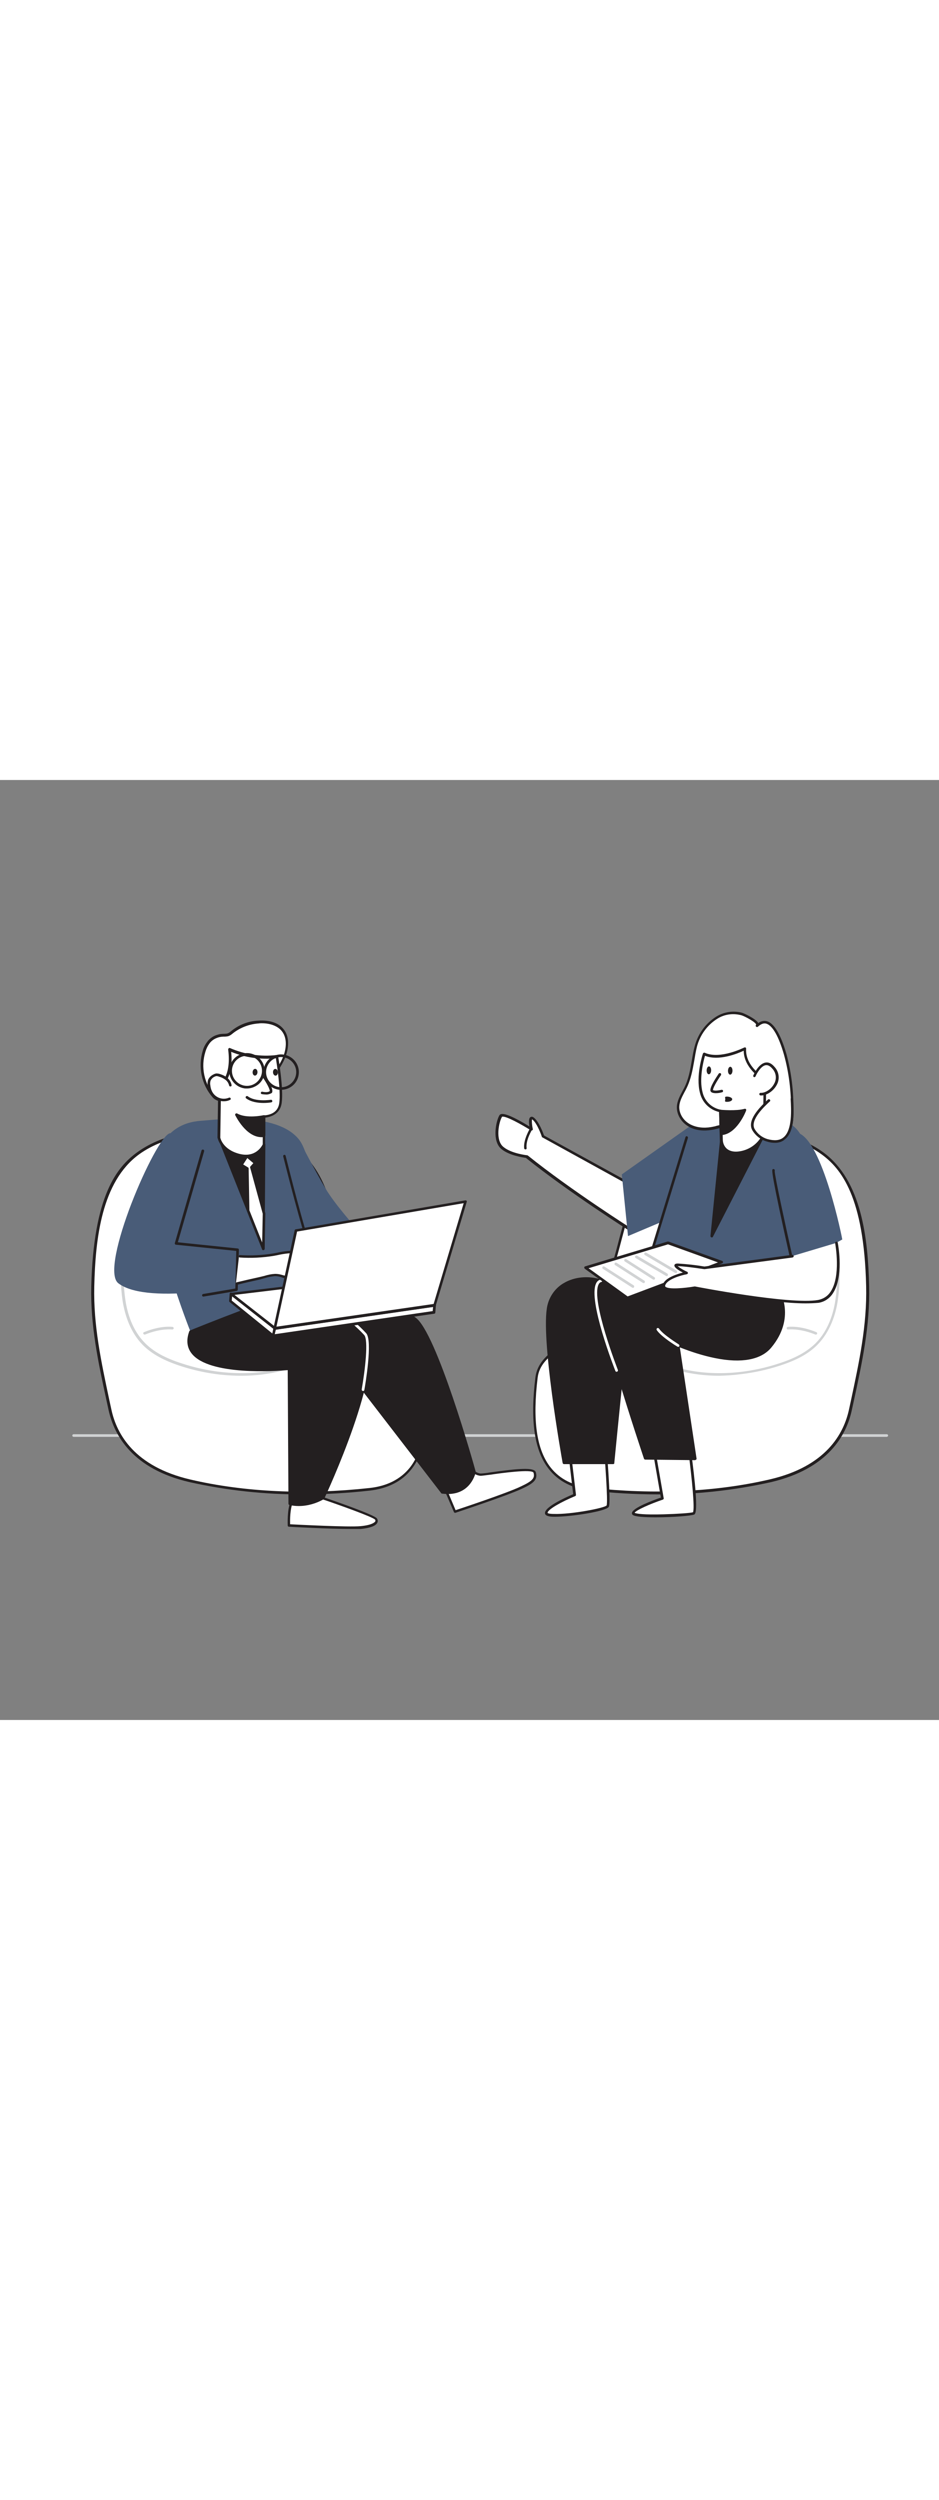 <svg version="1.1" id="Layer_1" xmlns="http://www.w3.org/2000/svg" xmlns:xlink="http://www.w3.org/1999/xlink" x="0px" y="0px" viewBox="0 0 500 500" style="width: 188px;" xml:space="preserve" data-imageid="consulting-86" imageName="Consulting" class="illustrations_image">
<rect x="0" y="0" width="500" height="500" fill="#808080" stroke="none"/>
<style type="text/css">
	.st0_consulting-86{fill:#D1D3D4;}
	.st1_consulting-86{fill:#FFFFFF;}
	.st2_consulting-86{fill:#231F20;}
	.st3_consulting-86{fill:#68E1FD;}
</style>
<path id="Floor_consulting-86" class="st0_consulting-86" d="M472.2,349.4h-433c-0.4,0-0.7-0.3-0.7-0.7c0-0.4,0.3-0.7,0.7-0.7h433c0.4,0,0.7,0.3,0.7,0.7&#10;&#9;S472.6,349.3,472.2,349.4C472.3,349.4,472.3,349.4,472.2,349.4z"/>
<g id="Chair_consulting-86">
	<path class="st1_consulting-86" d="M73.7,198.6c-20.9,15.2-23.7,46.9-24.2,70.8c-0.5,22.4,4.5,43.8,9.1,65.6c4.6,21.4,21.9,33,42.6,37.8&#10;&#9;&#9;c30.7,7.1,64.4,8,95.7,4.5s32.1-34.2,28.9-59.5c-0.9-7-5.8-11.3-11.1-15.1c-6.5-4.7-12.3-9.6-16.9-16.3&#10;&#9;&#9;c-14.8-21.5-15.7-47-25.6-70.4c-7.8-18.5-25.3-31.4-45.4-30.7S87.6,188.5,73.7,198.6L73.7,198.6z"/>
	<path class="st2_consulting-86" d="M161.3,380c-20.3,0.1-40.5-2.1-60.3-6.5c-30.4-7-40.2-24.8-43.2-38.4l-1-4.6c-4.5-20.7-8.7-40.3-8.2-61.2&#10;&#9;&#9;c1.2-48.3,13.7-63.5,24.5-71.3l0.4,0.6l-0.4-0.6c14.7-10.7,35.3-12.7,53.6-13.3c19.7-0.6,37.8,11.6,46,31.1&#10;&#9;&#9;c3.9,9.1,6.4,18.8,8.9,28c3.8,14.3,7.7,29.2,16.6,42.2c4,5.8,9,10.6,16.7,16.1c5.4,3.8,10.5,8.4,11.4,15.6&#10;&#9;&#9;c2.9,23.1,0.5,39.1-7.2,48.9c-5.1,6.5-12.6,10.3-22.3,11.4C185.1,379.3,173.2,380,161.3,380L161.3,380z M74.1,199.1&#10;&#9;&#9;c-20.1,14.6-23.3,45.2-23.9,70.2c-0.5,20.8,3.7,40.2,8.1,60.9l1,4.6c2.8,13.2,12.4,30.4,42.1,37.3c28.7,6.7,61.7,8.2,95.4,4.5&#10;&#9;&#9;c9.3-1,16.5-4.7,21.4-10.8c7.5-9.5,9.8-25.1,6.9-47.8c-0.8-6.7-5.7-11-10.8-14.6c-7.9-5.6-13-10.6-17.1-16.5&#10;&#9;&#9;c-9.1-13.2-13-28.2-16.9-42.7c-2.4-9.2-5-18.8-8.8-27.8c-8.1-19-25.6-31-44.7-30.3C108.9,186.7,88.5,188.7,74.1,199.1L74.1,199.1&#10;&#9;&#9;L74.1,199.1z"/>
	<path class="st0_consulting-86" d="M128.5,316.9c-3.7,0-7.4-0.2-11.2-0.6c-7.1-0.8-14.1-2.3-20.9-4.5c-9.3-3-15.5-6.5-20.2-11.1&#10;&#9;&#9;c-7.1-7.1-9.8-16.7-10.9-23.5c-2.4-15.7,0.1-33.1,1.7-42.1c2.3-12.4,9.9-23.2,20.9-29.5c7.5-4.4,16.5-7.2,27.4-8.6&#10;&#9;&#9;c11.5-1.5,19.7-0.3,26,3.9c10.2,6.8,13.1,19.7,15.2,32.4l3.6,21.6c0.9,5.4,2.1,12.7,6.3,16.2c1.5,1.1,3.1,2.1,4.8,2.9&#10;&#9;&#9;c2.9,1.5,6,3,7.7,6.4c2.1,4.2,3,11.2,0.8,15.8c-2.4,5.1-7.3,8.4-10.8,10.5C157.4,313.3,143.6,316.9,128.5,316.9L128.5,316.9z&#10;&#9;&#9; M124.1,197.6c-2.8,0-5.7,0.2-8.5,0.6c-10.8,1.4-19.6,4.2-26.9,8.5c-10.6,6.1-18,16.5-20.2,28.5c-1.7,8.9-4.1,26.1-1.7,41.6&#10;&#9;&#9;c1,6.6,3.6,15.9,10.5,22.8c4.5,4.5,10.6,7.9,19.7,10.8c6.7,2.2,13.6,3.7,20.7,4.5l0,0c19,2.1,36.5-1.2,50.8-9.7&#10;&#9;&#9;c3.3-2,8-5.1,10.2-9.9c2-4.2,1.1-10.7-0.8-14.6c-1.5-3-4.2-4.4-7.1-5.8c-1.8-0.8-3.4-1.8-5-3c-4.6-3.8-5.9-11.4-6.8-17l-3.6-21.6&#10;&#9;&#9;c-2.1-12.4-4.9-25.1-14.6-31.5C136.4,199,131,197.6,124.1,197.6L124.1,197.6z"/>
	<path class="st0_consulting-86" d="M77,295c-0.3,0-0.5-0.2-0.7-0.4c-0.1-0.4,0-0.8,0.4-0.9c0,0,0,0,0,0c9-3.7,15-2.8,15.2-2.8&#10;&#9;&#9;c0.4,0.1,0.6,0.4,0.6,0.8c-0.1,0.4-0.4,0.6-0.8,0.6c-0.1,0-5.9-0.8-14.5,2.7C77.2,295,77.1,295,77,295z"/>
</g>
<g id="Chair-2_consulting-86">
	<path class="st1_consulting-86" d="M437.8,198.6c20.9,15.2,23.7,46.9,24.2,70.8c0.5,22.4-4.5,43.8-9.1,65.6c-4.6,21.4-21.9,33-42.6,37.8&#10;&#9;&#9;c-30.7,7.1-64.4,8-95.7,4.5s-32.1-34.2-28.9-59.5c0.9-7,5.8-11.3,11.1-15.1c6.5-4.7,12.3-9.6,16.9-16.3&#10;&#9;&#9;c14.8-21.5,15.7-47,25.6-70.4c7.8-18.5,25.3-31.4,45.4-30.7S423.9,188.5,437.8,198.6L437.8,198.6z"/>
	<path class="st2_consulting-86" d="M350.2,380c-11.9,0-23.8-0.7-35.6-2c-9.7-1.1-17.2-4.9-22.3-11.4c-7.8-9.8-10.1-25.8-7.2-48.9&#10;&#9;&#9;c0.9-7.2,6-11.8,11.4-15.6c7.8-5.5,12.8-10.4,16.7-16.1c9-13,12.9-27.9,16.6-42.2c2.5-9.3,5-18.9,8.9-28&#10;&#9;&#9;c8.3-19.6,26.4-31.7,46-31.1c18.2,0.6,38.9,2.6,53.6,13.3c20.6,15,23.9,46,24.5,71.3c0.5,20.9-3.7,40.5-8.2,61.2l-1,4.6&#10;&#9;&#9;c-2.9,13.6-12.8,31.3-43.1,38.4C390.7,377.9,370.4,380.1,350.2,380z M383.2,186c-18.6,0-35.4,11.8-43.3,30.3&#10;&#9;&#9;c-3.8,9.1-6.4,18.6-8.8,27.8c-3.8,14.5-7.8,29.4-16.9,42.7c-4.1,5.9-9.2,10.8-17.1,16.5c-5.1,3.6-10,7.9-10.8,14.6&#10;&#9;&#9;c-2.8,22.7-0.6,38.3,6.9,47.8c4.9,6.2,12,9.8,21.4,10.8c33.7,3.7,66.7,2.2,95.4-4.5c29.7-6.9,39.3-24.1,42.1-37.3l1-4.6&#10;&#9;&#9;c4.4-20.6,8.6-40.1,8.1-60.9c-1.1-47.6-13.4-62.6-23.9-70.2l0,0c-14.4-10.4-34.8-12.4-52.8-13.1C384.1,186,383.7,186,383.2,186&#10;&#9;&#9;L383.2,186z"/>
	<path class="st0_consulting-86" d="M383,316.9c-15,0-28.8-3.6-40.5-10.5c-3.5-2.1-8.4-5.4-10.8-10.5c-2.2-4.6-1.3-11.6,0.8-15.8&#10;&#9;&#9;c1.7-3.4,4.8-4.9,7.7-6.4c1.7-0.8,3.3-1.7,4.8-2.9c4.2-3.5,5.4-10.8,6.3-16.2l3.6-21.6c2.1-12.7,5-25.7,15.2-32.4&#10;&#9;&#9;c6.3-4.1,14.5-5.4,26-3.9c10.9,1.4,19.9,4.2,27.4,8.6c11,6.2,18.6,17,20.9,29.5c1.7,9,4.1,26.3,1.7,42.1c-1,6.8-3.8,16.4-10.9,23.6&#10;&#9;&#9;c-4.7,4.7-10.9,8.1-20.2,11.1c-6.8,2.2-13.8,3.7-20.9,4.5l0,0C390.4,316.6,386.7,316.8,383,316.9L383,316.9z M387.4,197.6&#10;&#9;&#9;c-6.9,0-12.2,1.4-16.5,4.2c-9.8,6.4-12.6,19.1-14.6,31.5l-3.6,21.6c-0.9,5.6-2.2,13.2-6.8,17c-1.6,1.2-3.2,2.2-5,3&#10;&#9;&#9;c-2.9,1.5-5.6,2.8-7.1,5.8c-2,3.9-2.8,10.4-0.8,14.6c2.2,4.7,6.9,7.9,10.2,9.9c14.3,8.5,31.8,11.8,50.8,9.7l0,0&#10;&#9;&#9;c7-0.8,13.9-2.3,20.6-4.5c9.1-2.9,15.1-6.3,19.7-10.8c6.9-6.9,9.5-16.2,10.5-22.8c2.4-15.5-0.1-32.7-1.7-41.6&#10;&#9;&#9;c-2.2-12-9.6-22.5-20.2-28.5c-7.4-4.3-16.2-7.1-26.9-8.5C393.1,197.7,390.3,197.5,387.4,197.6L387.4,197.6z"/>
	<path class="st0_consulting-86" d="M434.5,295c-0.1,0-0.2,0-0.3,0c-8.6-3.5-14.4-2.7-14.5-2.7c-0.4,0.1-0.7-0.2-0.8-0.6c-0.1-0.4,0.2-0.7,0.6-0.8&#10;&#9;&#9;c0.2,0,6.2-0.9,15.2,2.8c0.4,0.2,0.5,0.6,0.4,0.9C435,294.8,434.8,295,434.5,295L434.5,295z"/>
</g>
<g id="Character_Male_consulting-86">
	<path class="st1_consulting-86" d="M250.7,366.9c0.4,0.5,3,2.5,5.3,2.6c2.3,0.1,27.7-4.7,28.7-1.2s-1,5.2-7.1,8.1c-8.1,3.8-35.4,12.8-35.4,12.8&#10;&#9;&#9;l-6-14L250.7,366.9L250.7,366.9z"/>
	<path class="st2_consulting-86" d="M242.3,389.8c-0.3,0-0.5-0.2-0.6-0.4l-6-14c-0.1-0.3,0-0.6,0.3-0.8l14.4-8.2c0.3-0.1,0.6-0.1,0.8,0.1&#10;&#9;&#9;c0.4,0.4,2.8,2.3,4.8,2.4c1.7-0.1,3.4-0.3,5.1-0.6c15.1-2.1,23.4-2.8,24.2-0.1c1.2,4-1.3,6-7.4,8.8c-8.1,3.8-35.2,12.7-35.4,12.8&#10;&#9;&#9;C242.4,389.8,242.3,389.8,242.3,389.8L242.3,389.8z M237.1,375.4l5.5,13c3.9-1.3,27.4-9.1,34.7-12.6c6.2-2.9,7.6-4.4,6.8-7.3&#10;&#9;&#9;c-0.6-2.1-17.4,0.2-22.8,1c-3.1,0.4-4.7,0.6-5.3,0.6c-2.1,0-4.4-1.6-5.4-2.4L237.1,375.4L237.1,375.4z"/>
	<path class="st1_consulting-86" d="M171.9,381.9c0,0,27.2,9.3,28.3,11.1s-0.9,3.9-8.1,4.5s-38.2-1-38.2-1s-0.4-8.4,1.6-12.6&#10;&#9;&#9;S171.9,381.9,171.9,381.9z"/>
	<path class="st2_consulting-86" d="M186.9,398.4c-11.1,0-32-1.1-33.1-1.2c-0.3,0-0.6-0.3-0.6-0.6c0-0.4-0.4-8.6,1.6-12.9&#10;&#9;&#9;c2.1-4.6,15.6-2.5,17.1-2.3c0,0,0.1,0,0.1,0c6.4,2.2,27.5,9.5,28.7,11.4c0.5,0.7,0.6,1.6,0.2,2.3c-0.8,1.7-3.9,2.8-8.8,3.3&#10;&#9;&#9;C191,398.4,189.2,398.4,186.9,398.4L186.9,398.4z M154.5,395.9c4.3,0.2,31,1.6,37.5,1c6.3-0.6,7.5-2.1,7.8-2.5&#10;&#9;&#9;c0.2-0.3,0.1-0.7-0.1-1c-1.1-1.3-17.7-7.3-28-10.8c-5.4-0.9-14.4-1.2-15.7,1.6C154.4,387.6,154.4,393.9,154.5,395.9L154.5,395.9z"/>
	<path class="st3_consulting-86 targetColor" d="M101.4,293.4c0,0-22.2-55.4-19.8-82.8s20.2-29,26.4-29.4s39.1-4.8,51.1,9.9s8.9,85.6,8.9,85.6L101.4,293.4&#10;&#9;&#9;L101.4,293.4z" style="fill: rgb(73, 92, 120);"/>
	<polygon class="st2_consulting-86" points="140.6,193.9 140.2,249.4 116.6,190.1 &#9;"/>
	<path class="st2_consulting-86" d="M140.2,250.1c-0.3,0-0.5-0.2-0.6-0.4l-23.6-59.3c-0.2-0.3,0-0.8,0.3-0.9c0.1-0.1,0.3-0.1,0.4-0.1l24,3.7&#10;&#9;&#9;c0.3,0.1,0.6,0.4,0.6,0.7l-0.4,55.5c0,0.3-0.2,0.6-0.6,0.7L140.2,250.1L140.2,250.1z M117.7,191l21.8,54.8l0.4-51.4L117.7,191&#10;&#9;&#9;L117.7,191z"/>
	<path class="st2_consulting-86" d="M169.4,262.7c0,0,27.1,7.3,51.3,23.7c11.1,7.6,31.9,81.6,31.9,81.6s-2.3,12.8-17.1,10.8L170.8,295&#10;&#9;&#9;C170.8,295,156.9,262.4,169.4,262.7L169.4,262.7z"/>
	<path class="st2_consulting-86" d="M238.5,379.8c-1,0-2.1-0.1-3.1-0.2c-0.2,0-0.4-0.1-0.5-0.3l-64.7-83.9c0,0-0.1-0.1-0.1-0.1&#10;&#9;&#9;c-0.4-1-10.1-23.9-5.3-31c1-1.5,2.8-2.3,4.6-2.2c0.1,0,0.1,0,0.2,0c0.3,0.1,27.5,7.5,51.6,23.8c11.2,7.6,31.3,78.9,32.1,82&#10;&#9;&#9;c0,0.1,0,0.2,0,0.3C253.3,368.3,251,379.8,238.5,379.8L238.5,379.8z M235.9,378.2c13,1.6,15.7-8.7,16-10.1&#10;&#9;&#9;c-1.1-3.9-21-73.9-31.6-81c-23.2-15.8-49.4-23.1-51-23.6h-0.1c-1.3-0.1-2.5,0.5-3.2,1.5c-4.3,6.3,4.8,28.1,5.4,29.6L235.9,378.2&#10;&#9;&#9;L235.9,378.2z"/>
	<path class="st2_consulting-86" d="M101.4,293.4c0,0,51.3-20.9,64.5-22.8c0,0,18.8,7,28.5,24.8S171.9,382,171.9,382c-5.3,3.1-11.6,4.2-17.6,3.1&#10;&#9;&#9;l-0.4-71.9C153.9,313.2,91.8,319.3,101.4,293.4z"/>
	<path class="st2_consulting-86" d="M159,386.2c-1.6,0-3.2-0.2-4.8-0.5c-0.3-0.1-0.6-0.3-0.6-0.7l-0.4-71.1c-5.9,0.5-41.9,3.1-51.2-8.9&#10;&#9;&#9;c-2.5-3.2-2.9-7.2-1.2-11.8c0.1-0.2,0.2-0.3,0.4-0.4c2.1-0.9,51.6-20.9,64.7-22.9c0.1,0,0.2,0,0.4,0c0.2,0.1,19.2,7.3,28.9,25.2&#10;&#9;&#9;s-21.2,84.3-22.5,87.1c-0.1,0.1-0.1,0.2-0.2,0.3C168.3,384.9,163.7,386.2,159,386.2L159,386.2z M155,384.5c5.6,0.9,11.4-0.2,16.4-3&#10;&#9;&#9;c1.8-4,31.6-68.8,22.5-85.7c-9-16.5-26.1-23.7-28-24.5c-12.7,2-59.7,21-63.9,22.6c-1.4,4-1.1,7.5,1,10.2&#10;&#9;&#9;c9.5,12.3,50.3,8.4,50.8,8.3c0.2,0,0.4,0.1,0.5,0.2c0.1,0.1,0.2,0.3,0.2,0.5L155,384.5L155,384.5z"/>
	<path class="st1_consulting-86" d="M193.3,325h-0.1c-0.4-0.1-0.6-0.4-0.6-0.8c1.8-10.3,3.7-26.5,1.3-29c-7.5-8.2-26-22-26.2-22.1&#10;&#9;&#9;c-0.3-0.2-0.4-0.7-0.1-1s0.7-0.4,1-0.1l0,0c0.2,0.1,18.8,13.9,26.4,22.3c3.5,3.9-0.5,27.5-1,30.2&#10;&#9;&#9;C193.9,324.8,193.6,325.1,193.3,325L193.3,325z"/>
	<path class="st3_consulting-86 targetColor" d="M159.1,191.2c0,0,8.9,17.1,14.1,25.9s16.6,21.4,16.6,21.4s40.3,14.3,40.5,15.1s-3.8,14.3-3.8,14.3&#10;&#9;&#9;s-42.3-3-49.2-6.3s-21.2-19.6-21.2-19.6L159.1,191.2L159.1,191.2z" style="fill: rgb(73, 92, 120);"/>
	<polygon class="st1_consulting-86" points="131.4,200 128.5,204.7 131.7,206.6 132.1,229 140.2,249.4 140.6,230.6 133.8,206 135.8,203.6 &#9;"/>
	<path class="st2_consulting-86" d="M140.2,250.1c-0.3,0-0.5-0.2-0.6-0.4l-8.1-20.4c0-0.1,0-0.2-0.1-0.2l-0.4-22l-2.9-1.7&#10;&#9;&#9;c-0.2-0.1-0.3-0.3-0.3-0.4c0-0.2,0-0.4,0.1-0.5l3-4.7c0.1-0.2,0.3-0.3,0.5-0.3c0.2,0,0.4,0,0.6,0.1l4.4,3.6&#10;&#9;&#9;c0.1,0.1,0.2,0.3,0.2,0.5c0,0.2,0,0.4-0.2,0.5l-1.8,2.1l6.7,24.2c0,0.1,0,0.1,0,0.2l-0.4,18.9C140.8,249.8,140.6,250,140.2,250.1&#10;&#9;&#9;L140.2,250.1L140.2,250.1z M132.8,228.9l6.8,17.1l0.3-15.3l-6.7-24.5c-0.1-0.2,0-0.5,0.1-0.6l1.6-1.8l-3.2-2.7l-2.2,3.4l2.6,1.6&#10;&#9;&#9;c0.2,0.1,0.3,0.3,0.3,0.6L132.8,228.9L132.8,228.9z"/>
	<path class="st1_consulting-86" d="M115.1,136.5c0.8-0.3,1.7-0.5,2.5-0.6c3.4-0.4,3.5,0.3,6.1-1.9c4-3.2,8.9-5,14-5.3c9.8-0.6,16.9,4.3,14.7,15&#10;&#9;&#9;c-0.9,4.3-3.2,8.2-5.7,11.7c-5.5,7.7-13.4,14.6-22.8,15.3c-2.8,0.2-8.1,0-10.1-2.3c-5.8-6.6-7.8-15.8-5.2-24.3&#10;&#9;&#9;c0.5-1.8,1.4-3.4,2.6-4.9C112.3,138,113.7,137.1,115.1,136.5L115.1,136.5z"/>
	<path class="st2_consulting-86" d="M122.2,171.5c-2.5,0-6.9-0.3-8.9-2.6c-6-6.8-8-16.3-5.3-25c0.5-1.9,1.5-3.6,2.7-5.1c1.1-1.3,2.6-2.4,4.2-3&#10;&#9;&#9;c0.9-0.3,1.8-0.6,2.7-0.7c0.9-0.1,1.6-0.1,2.1-0.1c1.4-0.1,1.8-0.1,3.6-1.6c4.1-3.3,9.1-5.2,14.3-5.4c5.8-0.4,10.5,1.1,13.2,4.3&#10;&#9;&#9;c2.4,2.8,3.2,6.8,2.2,11.6c-0.8,3.8-2.6,7.4-5.9,12c-4.8,6.7-12.8,14.8-23.3,15.6C123.7,171.5,123.1,171.5,122.2,171.5L122.2,171.5&#10;&#9;&#9;z M139.4,129.4c-0.5,0-1.1,0-1.6,0.1c-4.9,0.3-9.7,2.1-13.6,5.1c-2,1.7-2.7,1.8-4.4,1.9c-0.5,0-1.2,0-2,0.1&#10;&#9;&#9;c-0.8,0.1-1.6,0.3-2.3,0.6l0,0c-1.4,0.5-2.7,1.4-3.7,2.6c-1.1,1.4-1.9,3-2.4,4.7c-2.6,8.2-0.7,17.1,5,23.6c1.6,1.8,6,2.3,9.5,2.1&#10;&#9;&#9;c10-0.8,17.6-8.6,22.3-15c3.1-4.4,4.9-7.9,5.6-11.4c0.9-4.3,0.2-7.9-1.9-10.4S144,129.4,139.4,129.4L139.4,129.4z M115.1,136.5&#10;&#9;&#9;L115.1,136.5z"/>
	<path class="st1_consulting-86" d="M140.6,179.1v14.8c0,0-3.5,8.1-13.1,5.7s-10.9-9.4-10.9-9.4l0.4-27.4c0,0,7.2-3.8,5.3-19.4&#10;&#9;&#9;c7.9,3.5,16.6,4.8,25.2,3.8c0,0,3,17.1,1.9,24.6C148.4,179.1,140.7,179,140.6,179.1z"/>
	<path class="st2_consulting-86" d="M130.9,200.7c-1.2,0-2.5-0.2-3.7-0.5c-10-2.5-11.3-9.7-11.4-10l0.4-27.5c0-0.3,0.1-0.5,0.4-0.6&#10;&#9;&#9;c0.1,0,6.8-3.8,4.9-18.7c0-0.3,0.1-0.5,0.3-0.7c0.2-0.2,0.5-0.2,0.7-0.1c7.8,3.4,16.3,4.7,24.8,3.7c0.4,0,0.7,0.2,0.8,0.6&#10;&#9;&#9;c0.1,0.7,3,17.3,1.9,24.9c-0.6,4.5-3.8,7.2-8.8,7.8v14.1c0,0.1,0,0.2-0.1,0.3C139.3,198.1,135.3,200.7,130.9,200.7L130.9,200.7z&#10;&#9;&#9; M117.7,163.2l-0.4,27c0,0.1,1.2,6.4,10.3,8.7c8.5,2.1,11.8-4.1,12.3-5.1v-14.6c0-0.2,0.1-0.4,0.3-0.6c0.2-0.1,0.4-0.2,0.6-0.2&#10;&#9;&#9;c4.7-0.4,7.4-2.7,7.9-6.6c0.9-6.5-1.3-20.6-1.8-23.8c-8.1,0.8-16.2-0.3-23.8-3.4C124.4,157.7,119.1,162.2,117.7,163.2L117.7,163.2z&#10;&#9;&#9; M140.6,193.9L140.6,193.9z"/>
	<path class="st1_consulting-86" d="M122.7,162.4c-0.3-1.3-1.1-2.5-2.1-3.4c-1-0.8-2.2-1.4-3.4-1.8c-0.6-0.3-1.3-0.4-2-0.4c-0.5,0.1-1,0.2-1.4,0.5&#10;&#9;&#9;c-1.1,0.5-1.9,1.4-2.4,2.4c-0.3,0.9-0.3,1.8-0.2,2.8c0.1,1,0.3,2,0.7,3c1.6,3.9,6.1,5.8,10,4.2c0,0,0.1,0,0.1,0"/>
	<path class="st2_consulting-86" d="M119.1,170.9c-3.4,0-6.4-2-7.7-5.2c-0.4-1-0.6-2.1-0.8-3.1c-0.2-1-0.1-2.1,0.2-3.1c0.5-1.2,1.5-2.2,2.7-2.8&#10;&#9;&#9;c0.5-0.3,1.1-0.5,1.6-0.6c0.8,0,1.6,0.1,2.3,0.4c1.3,0.4,2.5,1,3.6,1.9c1.2,1,2,2.3,2.3,3.8c0.1,0.4-0.1,0.8-0.5,0.8&#10;&#9;&#9;c-0.4,0.1-0.7-0.1-0.8-0.5c-0.3-1.2-0.9-2.2-1.9-3c-1-0.7-2-1.3-3.2-1.6c-0.5-0.2-1.1-0.4-1.7-0.4c-0.4,0.1-0.8,0.2-1.1,0.4&#10;&#9;&#9;c-0.9,0.4-1.6,1.2-2,2.1c-0.2,0.8-0.3,1.6-0.1,2.4c0.1,1,0.3,1.9,0.7,2.8c1.5,3.6,5.6,5.3,9.2,3.8c0,0,0,0,0,0&#10;&#9;&#9;c0.3-0.2,0.8,0,0.9,0.3c0,0,0,0,0,0c0.2,0.4,0,0.8-0.4,0.9c0,0,0,0,0,0C121.4,170.7,120.3,170.9,119.1,170.9L119.1,170.9z"/>
	<path class="st1_consulting-86" d="M140,157c0,0,5.3,7.5,4.1,8.8s-4.6,0.6-4.6,0.6"/>
	<path class="st2_consulting-86" d="M141.6,167.3c-0.7,0-1.5-0.1-2.2-0.2c-0.4-0.1-0.6-0.5-0.5-0.8c0,0,0,0,0,0c0.1-0.4,0.5-0.6,0.8-0.5&#10;&#9;&#9;c1.2,0.3,3.2,0.4,3.9-0.3c0.3-0.7-1.6-4.4-4.1-7.9c-0.2-0.3-0.2-0.8,0.2-1c0,0,0,0,0,0c0.3-0.2,0.8-0.2,1,0.2c0,0,0,0,0,0&#10;&#9;&#9;c2.1,3,5.4,8.1,4,9.7C143.8,167,142.7,167.4,141.6,167.3L141.6,167.3z"/>
	
		<ellipse transform="matrix(6.157113e-02 -0.998 0.998 6.157113e-02 -27.646 281.408)" class="st2_consulting-86" cx="135.8" cy="155.4" rx="1.8" ry="1.3"/>
	
		<ellipse transform="matrix(0.998 -7.010469e-02 7.010469e-02 0.998 -10.536 10.662)" class="st2_consulting-86" cx="146.6" cy="155.4" rx="1.3" ry="1.8"/>
	<path class="st2_consulting-86" d="M140.3,171.8c-2.9,0-6.7-0.5-9.3-2.5c-0.3-0.3-0.3-0.7,0-1c0.2-0.2,0.6-0.3,0.9-0.1c4,3.2,12.2,1.9,12.3,1.9&#10;&#9;&#9;c0.4-0.1,0.7,0.2,0.8,0.6c0,0,0,0,0,0c0.1,0.4-0.2,0.7-0.6,0.8C143,171.7,141.6,171.8,140.3,171.8L140.3,171.8z"/>
	<path class="st2_consulting-86" d="M149.7,164.8c-0.5,0-1.1,0-1.6-0.1c-5.1-0.9-8.5-5.8-7.7-10.9c0,0,0,0,0,0l0,0c0.9-5.1,5.7-8.6,10.9-7.7&#10;&#9;&#9;c5.1,0.9,8.6,5.7,7.7,10.9C158.3,161.5,154.3,164.8,149.7,164.8L149.7,164.8z M141.8,154c-0.8,4.4,2.2,8.5,6.5,9.3&#10;&#9;&#9;c4.4,0.8,8.5-2.2,9.3-6.5c0.8-4.4-2.2-8.5-6.5-9.3c-2.1-0.4-4.2,0.1-6,1.3C143.4,150,142.2,151.9,141.8,154z"/>
	<path class="st2_consulting-86" d="M131.5,164.1c-0.5,0-1.1,0-1.6-0.1c-5.1-0.9-8.6-5.8-7.7-10.9s5.8-8.6,10.9-7.7c5.1,0.9,8.6,5.8,7.7,10.9&#10;&#9;&#9;c-0.4,2.5-1.8,4.7-3.9,6.1C135.2,163.5,133.4,164.1,131.5,164.1L131.5,164.1z M131.5,146.7c-4.4,0-8,3.6-8,8c0,4.4,3.6,8,8,8&#10;&#9;&#9;c4.4,0,8-3.6,8-8c0-3.9-2.8-7.2-6.6-7.9C132.4,146.7,131.9,146.7,131.5,146.7z"/>
	<path class="st2_consulting-86" d="M140.6,179.1c0,0-9.2,2.1-14.6-1c0,0,6,12.4,14.6,11.1V179.1z"/>
	<path class="st2_consulting-86" d="M139.3,190c-8.3,0-13.7-11.1-14-11.6c-0.2-0.3-0.1-0.8,0.3-1c0.2-0.1,0.5-0.1,0.7,0c5.1,2.9,14,0.9,14.1,0.9&#10;&#9;&#9;c0.2,0,0.4,0,0.6,0.1c0.2,0.1,0.3,0.3,0.3,0.6v10.1c0,0.3-0.3,0.6-0.6,0.7C140.2,190,139.7,190,139.3,190L139.3,190z M127.6,179.6&#10;&#9;&#9;c1.9,3.2,6.5,9.4,12.3,9v-8.6C137.8,180.3,132.1,181.1,127.6,179.6L127.6,179.6z"/>
	<path class="st3_consulting-86 targetColor" d="M90.5,187.9c-7.5,1.3-38,71.7-27.5,79.8c16.3,12.5,72.9-0.1,72.9-0.1l-4.6-21.8c0,0-36.4,1-36.9-6.5&#10;&#9;&#9;s21.2-42.1,18.3-47.3S90.5,187.9,90.5,187.9L90.5,187.9z" style="fill: rgb(73, 92, 120);"/>
	<path class="st2_consulting-86" d="M108.3,274.8c-0.4,0-0.7-0.3-0.7-0.7c0-0.3,0.2-0.6,0.6-0.7l17.1-2.9l0.5-20l-32.1-3.3c-0.2,0-0.4-0.1-0.5-0.3&#10;&#9;&#9;c-0.1-0.2-0.2-0.4-0.1-0.6l14.2-49.2c0.1-0.4,0.5-0.6,0.9-0.5c0.4,0.1,0.6,0.5,0.5,0.9l0,0l-14,48.4l31.9,3.3&#10;&#9;&#9;c0.4,0,0.6,0.4,0.6,0.7l-0.6,21.2c0,0.3-0.2,0.6-0.6,0.7l-17.7,3L108.3,274.8z"/>
	<path class="st1_consulting-86" d="M127.3,253.1c6.1,0.4,12.1,0.1,18.1-0.9c4.6-0.9,8.7-1.8,13.5-1.6c6,0.3,11.9,1.6,17.4,4&#10;&#9;&#9;c0.2,0.1,0.4,0.2,0.6,0.4c0.5,0.8-0.7,1.5-1.6,1.5c-2.4,0.1-4.8-0.2-7.1-0.9c5.7,2.1,11.1,5,16.1,8.6c0.6,0.4,1.2,1,0.9,1.7&#10;&#9;&#9;s-1.4,0.5-2.2,0.2l-13-6c3.4,1.3,6.5,3.2,9.2,5.6c0.4,0.3,0.8,0.8,0.7,1.3c-0.2,0.9-1.5,0.7-2.3,0.3c-4-2-7.7-4.3-11.3-6.9l8,6.2&#10;&#9;&#9;c0.1,0.7-0.6,1.2-1.3,1.2c-0.7,0-1.3-0.3-1.9-0.6l-9-5.2l5.6,3.9c0.9,0.6,1.9,1.6,1.4,2.6c-0.5,1.2-2.2,0.8-3.4,0.3&#10;&#9;&#9;c-4.6-2-9.4-3.5-14.4-4.4c-1.8-0.4-3.5-1.1-5.3-1.1c-2.6,0.1-5.6,1.2-8.2,1.8c-4,0.9-8.1,1.8-12.2,2.8"/>
	<path class="st2_consulting-86" d="M168,269.9c-0.8,0-1.5-0.2-2.2-0.5c-4.6-2-9.4-3.5-14.2-4.4c-0.6-0.1-1.2-0.3-1.8-0.5&#10;&#9;&#9;c-1.1-0.4-2.2-0.6-3.4-0.6c-1.9,0.2-3.7,0.5-5.5,1.1c-0.9,0.2-1.7,0.5-2.5,0.7c-4.1,0.9-8.1,1.8-12.1,2.8c-0.3,0.1-0.7-0.1-0.8-0.5&#10;&#9;&#9;c-0.1-0.3,0.1-0.7,0.5-0.8c4.1-1,8.1-1.9,12.2-2.8c0.8-0.2,1.6-0.4,2.5-0.6c1.9-0.6,3.8-1,5.8-1.1c1.3,0,2.5,0.2,3.8,0.6&#10;&#9;&#9;c0.6,0.2,1.1,0.3,1.7,0.4c5,0.9,9.9,2.4,14.5,4.5c0.7,0.4,1.4,0.5,2.2,0.4c0.1-0.1,0.3-0.2,0.3-0.3c0.3-0.7-0.9-1.6-1.2-1.8&#10;&#9;&#9;l-5.6-3.9c-0.3-0.2-0.4-0.6-0.2-0.9c0.2-0.3,0.6-0.4,0.9-0.2l0,0l9,5.2c0.4,0.3,1,0.5,1.5,0.6c0.2,0,0.4-0.1,0.6-0.3v0l-7.7-5.9&#10;&#9;&#9;c-0.2-0.3-0.2-0.7,0-0.9c0.2-0.2,0.5-0.2,0.7-0.1c3.5,2.6,7.3,4.9,11.2,6.8c0.4,0.2,0.9,0.3,1.3,0.2c0.1-0.1,0.1-0.3-0.4-0.8&#10;&#9;&#9;c-1.9-1.6-3.9-3-6.2-4.2l-2.9-1.3c-0.3-0.1-0.5-0.5-0.3-0.8c0.1-0.3,0.5-0.5,0.8-0.3c1,0.4,2,0.9,3,1.4l10.1,4.6&#10;&#9;&#9;c0.4,0.2,0.8,0.3,1.2,0.2c0.2-0.3-0.1-0.6-0.6-1c-4.9-3.5-10.3-6.4-16-8.5c-0.3-0.1-0.5-0.5-0.4-0.8c0.1-0.3,0.4-0.5,0.8-0.4&#10;&#9;&#9;c2.2,0.6,4.6,0.9,6.9,0.9c0.4,0,0.9-0.2,1.2-0.5l-0.3-0.1c-5.5-2.3-11.3-3.7-17.2-3.9c-3.9-0.1-7.9,0.3-11.7,1.2l-1.6,0.3&#10;&#9;&#9;c-6,1-12.2,1.3-18.2,0.9c-0.4,0-0.6-0.3-0.6-0.7c0,0,0,0,0,0c0-0.3,0.3-0.6,0.6-0.6c0,0,0,0,0,0c6,0.4,12,0.1,18-0.9l1.6-0.3&#10;&#9;&#9;c3.9-0.9,8-1.3,12-1.2c6.1,0.3,12.1,1.6,17.7,4c0.3,0.1,0.6,0.3,0.9,0.6c0.3,0.4,0.3,0.9,0.1,1.3c-0.5,0.8-1.4,1.2-2.3,1.2&#10;&#9;&#9;c-0.6,0-1.2,0-1.8,0c3.9,1.8,7.7,4,11.2,6.5c1.1,0.8,1.5,1.7,1.1,2.5c-0.2,0.4-0.4,0.6-0.8,0.8c-0.7,0.2-1.5,0.1-2.2-0.2l-3.1-1.4&#10;&#9;&#9;l0,0c0.6,0.4,1,1.2,0.9,1.9c-0.1,0.4-0.4,0.8-0.8,1c-0.8,0.3-1.7,0.2-2.4-0.2c-0.8-0.4-1.6-0.8-2.3-1.2c0,0.4-0.1,0.7-0.4,1&#10;&#9;&#9;c-0.4,0.4-0.9,0.7-1.5,0.7c-0.8,0-1.6-0.3-2.2-0.7l-1.1-0.6c0.3,0.5,0.3,1.1,0.1,1.6c-0.2,0.5-0.5,0.8-1,1&#10;&#9;&#9;C168.6,269.8,168.3,269.8,168,269.9L168,269.9z"/>
	<path class="st1_consulting-86" d="M151.5,200c0,0,6.7,27.2,12.7,46.5"/>
	<path class="st2_consulting-86" d="M164.1,247.2c-0.3,0-0.5-0.2-0.6-0.4c-5.9-19.1-12.6-46.3-12.7-46.6c-0.1-0.3,0.1-0.7,0.5-0.8&#10;&#9;&#9;c0.3-0.1,0.7,0.1,0.8,0.5c0,0,0,0,0,0c0.1,0.3,6.7,27.4,12.6,46.5c0.1,0.3-0.1,0.7-0.4,0.8C164.3,247.1,164.2,247.2,164.1,247.2z"/>
	<polygon class="st1_consulting-86" points="231.4,279.3 231.1,283.1 145.4,295.6 146.3,291.6 &#9;"/>
	<path class="st2_consulting-86" d="M145.4,296.3c-0.2,0-0.4-0.1-0.5-0.2c-0.2-0.2-0.2-0.4-0.2-0.6l0.9-4c0.1-0.3,0.3-0.5,0.6-0.5l85.1-12.3&#10;&#9;&#9;c0.2,0,0.4,0,0.6,0.2c0.2,0.1,0.2,0.4,0.2,0.6l-0.3,3.8c0,0.3-0.3,0.6-0.6,0.6l-85.7,12.5L145.4,296.3L145.4,296.3z M146.9,292.3&#10;&#9;&#9;l-0.6,2.5l84.1-12.3l0.2-2.4L146.9,292.3L146.9,292.3z"/>
	<path class="st1_consulting-86" d="M231.4,279.3c0,0-19.5-16.7-20.1-16.6S123,273.4,123,273.4l23.3,18.2L231.4,279.3L231.4,279.3z"/>
	<path class="st2_consulting-86" d="M146.3,292.4c-0.2,0-0.3-0.1-0.4-0.1L122.6,274c-0.2-0.2-0.3-0.5-0.2-0.7c0.1-0.3,0.3-0.5,0.6-0.5&#10;&#9;&#9;c0.9-0.1,86.8-10.4,88.2-10.6c0.4-0.1,1-0.2,20.7,16.7c0.2,0.2,0.3,0.5,0.2,0.7c-0.1,0.3-0.3,0.5-0.6,0.5l-85.1,12.3L146.3,292.4&#10;&#9;&#9;L146.3,292.4z M124.8,273.9l21.7,17l83.3-12.1c-6.9-5.9-17.1-14.5-18.6-15.4C206.6,264.1,142,271.8,124.8,273.9L124.8,273.9z"/>
	<polygon class="st1_consulting-86" points="145.4,295.6 122.7,277.2 123,273.4 146.3,291.6 &#9;"/>
	<path class="st2_consulting-86" d="M145.4,296.3c-0.2,0-0.3-0.1-0.4-0.2l-22.7-18.4c-0.2-0.1-0.3-0.4-0.3-0.6l0.3-3.8c0-0.3,0.2-0.5,0.4-0.6&#10;&#9;&#9;c0.2-0.1,0.5-0.1,0.7,0.1l23.3,18.2c0.2,0.2,0.3,0.4,0.2,0.7l-0.9,4c0,0.2-0.2,0.4-0.4,0.5C145.6,296.3,145.5,296.3,145.4,296.3&#10;&#9;&#9;L145.4,296.3z M123.4,276.9l21.6,17.5l0.5-2.5l-21.9-17.2L123.4,276.9L123.4,276.9z"/>
	<polygon class="st1_consulting-86" points="231.4,279.3 247.9,224.2 157.6,239.6 146.3,291.6 &#9;"/>
	<path class="st2_consulting-86" d="M146.3,292.4c-0.2,0-0.4-0.1-0.5-0.2c-0.2-0.2-0.2-0.4-0.2-0.6l11.3-52.1c0.1-0.3,0.3-0.5,0.6-0.5l90.3-15.4&#10;&#9;&#9;c0.2,0,0.5,0,0.6,0.2c0.2,0.2,0.2,0.4,0.1,0.7l-16.5,55.2c-0.1,0.3-0.3,0.5-0.6,0.5l-85.1,12.3L146.3,292.4L146.3,292.4z&#10;&#9;&#9; M158.2,240.2l-11,50.6l83.7-12.1l16-53.6L158.2,240.2L158.2,240.2z M231.4,279.3L231.4,279.3z"/>
</g>
<g id="Character_Female_consulting-86">
	<path class="st1_consulting-86" d="M332.5,213.3L289,189.4c0,0-2.5-7.1-5.1-9.3s-1,5.6-1,5.6s-14.9-9.5-16.4-6.9s-4,13,1,17.1&#10;&#9;&#9;c4.5,3.6,12.8,4.4,12.8,4.4c23.2,18.7,55.9,39.3,55.9,39.3"/>
	<path class="st2_consulting-86" d="M336.2,240.3c-0.1,0-0.3,0-0.4-0.1c-0.3-0.2-32.9-20.8-55.8-39.2c-1.4-0.2-8.7-1.2-12.9-4.6&#10;&#9;&#9;c-5.3-4.2-3-15-1.2-18c0.2-0.4,0.6-0.6,1-0.7c2.8-0.7,11.5,4.4,15,6.6c-0.3-2-0.5-4.4,0.6-5c0.4-0.2,1-0.4,1.9,0.4&#10;&#9;&#9;c2.6,2.1,4.8,8,5.3,9.4l43.2,23.7c0.3,0.2,0.5,0.6,0.3,0.9c-0.2,0.3-0.6,0.5-1,0.3l-43.4-23.9c-0.2-0.1-0.3-0.2-0.3-0.4&#10;&#9;&#9;c0-0.1-2.4-7-4.9-9c-0.1-0.1-0.2-0.1-0.3-0.2c-0.2,0.6-0.1,2.9,0.4,5.1c0.1,0.3,0,0.6-0.3,0.7c-0.2,0.2-0.5,0.2-0.8,0&#10;&#9;&#9;c-4.8-3-13.2-7.7-15.2-7.2c-0.1,0-0.1,0-0.1,0.1c-1.6,2.6-3.8,12.5,0.9,16.1c4.2,3.4,12.3,4.3,12.4,4.3c0.1,0,0.3,0.1,0.4,0.1&#10;&#9;&#9;c22.9,18.4,55.5,39.1,55.9,39.3c0.3,0.2,0.4,0.6,0.2,1C336.7,240.2,336.5,240.3,336.2,240.3L336.2,240.3z"/>
	<path class="st1_consulting-86" d="M321.7,348.1c0,0,3.1,35.9,1.9,38.3s-32.1,7-32.7,3.7s15.1-9.7,15.1-9.7l-3.4-29.4"/>
	<path class="st2_consulting-86" d="M295.5,391.9c-1,0-2,0-3-0.2c-0.9-0.2-2.1-0.5-2.3-1.5c-0.6-3.4,10.8-8.5,15-10.3l-3.4-28.9&#10;&#9;&#9;c0-0.4,0.2-0.7,0.6-0.8c0,0,0,0,0,0c0.4,0,0.7,0.2,0.8,0.6l3.5,29.4c0,0.3-0.1,0.6-0.4,0.7c-7.3,3-15,7.3-14.7,9&#10;&#9;&#9;c0,0,0.4,0.5,3.4,0.5c9,0.3,26.8-3.1,28-4.5c0.8-1.8-0.8-24.1-2-37.8c0-0.4,0.3-0.7,0.6-0.8c0.4,0,0.7,0.3,0.8,0.6&#10;&#9;&#9;c0.5,6,3.1,36.3,1.8,38.7S304.1,391.9,295.5,391.9L295.5,391.9z"/>
	<path class="st1_consulting-86" d="M367.3,357.5c0,0,4.3,31.8,2.1,32.7s-32.7,2.4-32.2-0.3s15.5-7.8,15.5-7.8l-5.4-31"/>
	<path class="st2_consulting-86" d="M349.2,392.2c-5.9,0-11.1-0.3-12.3-1.3c-0.3-0.2-0.5-0.7-0.4-1.1c0.5-2.7,11.3-6.7,15.4-8.1l-5.3-30.4&#10;&#9;&#9;c-0.1-0.4,0.2-0.7,0.6-0.8c0,0,0,0,0,0c0.4-0.1,0.7,0.2,0.8,0.5c0,0,0,0,0,0l5.4,31c0.1,0.3-0.1,0.7-0.5,0.8&#10;&#9;&#9;c-6.8,2.3-14.2,5.6-15,7c0.9,0.5,4.9,1.1,15.4,0.8c7.6-0.2,14.5-0.7,15.7-1.1c1-1.8-0.5-17.5-2.4-32c0-0.4,0.2-0.7,0.6-0.8&#10;&#9;&#9;c0.4-0.1,0.7,0.2,0.8,0.6c0,0,0,0,0,0c2,14.7,3.9,32.5,1.7,33.4C368.3,391.4,358,392.2,349.2,392.2L349.2,392.2z"/>
	<path class="st2_consulting-86" d="M333.8,293.9c-0.7,2.5-7.2,69.3-7.2,69.3h-26.2c0,0-12.1-67-8.1-83.6c2.7-11.4,15.1-17,27.7-13.3&#10;&#9;&#9;c18.8-0.7,38-3.1,38-3.1L333.8,293.9z"/>
	<path class="st2_consulting-86" d="M326.5,363.9h-26.2c-0.3,0-0.6-0.2-0.7-0.6c-0.5-2.7-12-67.4-8.1-83.9c1.2-5,4.4-9.4,8.9-11.9&#10;&#9;&#9;c5.5-3.2,12.6-3.9,19.5-1.9c18.5-0.7,37.6-3.1,37.8-3.1c0.4-0.1,0.7,0.2,0.8,0.6c0,0.2,0,0.4-0.1,0.5l-24.1,30.6&#10;&#9;&#9;c-0.7,3.4-5.4,50.8-7.2,69.1C327.2,363.6,326.9,363.9,326.5,363.9L326.5,363.9z M300.9,362.5h25c0.7-7.2,6.5-66.3,7.2-68.8&#10;&#9;&#9;c0-0.1,0.1-0.2,0.1-0.2l23.1-29.4c-5.1,0.6-21,2.3-36.4,2.9c-0.1,0-0.1,0-0.2,0c-6.6-1.9-13.3-1.3-18.5,1.7&#10;&#9;&#9;c-4.2,2.4-7.2,6.4-8.3,11C289.3,295.2,299.8,355.9,300.9,362.5L300.9,362.5z"/>
	<path class="st2_consulting-86" d="M414.6,272.5c0,0,8.2,13.7-4.5,29.1s-49-0.8-49-0.8l9.1,60.3l-26.6-0.3c0,0-27.8-82.1-24.6-90.6&#10;&#9;&#9;s25.9-12.4,25.9-12.4L414.6,272.5L414.6,272.5z"/>
	<path class="st2_consulting-86" d="M370.2,361.8L370.2,361.8l-26.6-0.3c-0.3,0-0.6-0.2-0.7-0.5c-1.1-3.4-27.8-82.5-24.5-91.1s25.5-12.7,26.4-12.9&#10;&#9;&#9;c0.1,0,0.2,0,0.3,0l69.7,14.7c0.2,0,0.4,0.2,0.5,0.3c0.1,0.1,8.4,14.3-4.6,29.9c-5.4,6.5-15.8,8.5-30,5.6&#10;&#9;&#9;c-6.4-1.3-12.6-3.3-18.7-5.7l8.9,59.1c0.1,0.4-0.2,0.7-0.6,0.8C370.2,361.8,370.2,361.8,370.2,361.8L370.2,361.8z M344.1,360.1&#10;&#9;&#9;l25.3,0.3l-8.9-59.5c0-0.3,0.1-0.5,0.3-0.7c0.2-0.2,0.5-0.2,0.7-0.1c0.4,0.2,36,15.8,48.2,1c6.4-7.8,7.3-15,6.9-19.8&#10;&#9;&#9;c-0.2-2.9-1-5.7-2.3-8.3l-69.2-14.6c-1.8,0.3-22.3,4.2-25.2,12C317.2,277.2,336.3,337.1,344.1,360.1L344.1,360.1z"/>
	<path class="st1_consulting-86" d="M328.3,314.8c-0.3,0-0.5-0.2-0.6-0.4c-0.6-1.5-14.7-37.5-10.3-46.6c0.4-1,1.3-1.8,2.4-2.1&#10;&#9;&#9;c0.4-0.1,0.8,0.1,0.9,0.4c0.1,0.4-0.1,0.8-0.4,0.9c0,0,0,0-0.1,0c-0.7,0.2-1.2,0.7-1.5,1.4c-4.1,8.5,10.2,45.1,10.3,45.4&#10;&#9;&#9;c0.1,0.4,0,0.8-0.4,0.9C328.5,314.7,328.4,314.8,328.3,314.8L328.3,314.8z"/>
	<path class="st1_consulting-86" d="M361.1,301.5c-0.1,0-0.3,0-0.4-0.1c-0.4-0.2-8.6-5.2-11-8.8c-0.2-0.3-0.1-0.8,0.2-1s0.8-0.1,1,0.2l0,0&#10;&#9;&#9;c2.2,3.3,10.4,8.3,10.5,8.4c0.3,0.2,0.5,0.6,0.3,1c0,0,0,0,0,0C361.6,301.4,361.4,301.6,361.1,301.5L361.1,301.5z"/>
	<path class="st3_consulting-86 targetColor" d="M414.6,272.5c0,0,29.2-72.1,7.6-88.6s-52.4-9.2-56.6,6.3s-20.8,67.6-20.8,67.6S398,273.6,414.6,272.5&#10;&#9;&#9;L414.6,272.5z" style="fill: rgb(73, 92, 120);"/>
	<polygon class="st2_consulting-86" points="384.1,191.8 379,242.6 406.9,188.2 &#9;"/>
	<path class="st2_consulting-86" d="M379,243.3c-0.1,0-0.1,0-0.2,0c-0.3-0.1-0.5-0.4-0.5-0.7l5.1-50.9c0-0.3,0.3-0.6,0.6-0.6l22.8-3.6&#10;&#9;&#9;c0.3,0,0.5,0.1,0.7,0.3c0.2,0.2,0.2,0.5,0.1,0.7L379.6,243C379.5,243.2,379.3,243.4,379,243.3L379,243.3z M384.7,192.3l-4.6,46.7&#10;&#9;&#9;l25.6-49.9L384.7,192.3L384.7,192.3z"/>
	<path class="st3_consulting-86 targetColor" d="M367.6,184l-36.5,25.8l3.3,32.8l39.1-16.5C373.6,226.1,380,189.8,367.6,184L367.6,184z" style="fill: rgb(73, 92, 120);"/>
	<path class="st1_consulting-86" d="M381.7,184.7c2.7-0.7,5.3-1.4,8.2-0.9c4.3,0.8,8.2,2.8,12.6,3.4c4.7,0.6,9.7,0.2,14.5,0c1.4-0.1,0.1,1.8,1.2,1&#10;&#9;&#9;c4-2.9,3.8-8.6,3.7-12.9c0.1-9.9-1.1-19.8-3.7-29.4c-1.4-5-6.9-23.2-15-15.3c1.8-1.8-7-5.9-8.3-6.3c-11.4-3.2-21.8,6.9-24.4,17.4&#10;&#9;&#9;c-1.9,7.6-2,15.1-5.6,22.3c-1.6,3.1-3.7,6.3-3.8,9.8c-0.2,4.2,2.7,8.2,6.5,10.2c3.9,1.8,8.3,2.2,12.5,1.1&#10;&#9;&#9;C380.6,185,381.2,184.9,381.7,184.7L381.7,184.7z"/>
	<path class="st2_consulting-86" d="M417.8,189.2c-0.1,0-0.3,0-0.4-0.1c-0.3-0.2-0.5-0.6-0.4-1V188l-2.2,0.1c-4.1,0.3-8.2,0.3-12.4-0.1&#10;&#9;&#9;c-2.3-0.4-4.6-1-6.8-1.8c-1.9-0.7-3.8-1.2-5.8-1.6c-2.6-0.4-5,0.1-7.5,0.8l-0.4,0.1l-1.7,0.4c-3.4,0.7-8.4,1.1-12.9-1.2&#10;&#9;&#9;c-4.3-2.2-7-6.5-6.9-10.8c0.1-3,1.6-5.8,3-8.4c0.3-0.6,0.6-1.1,0.9-1.7c2.4-4.7,3.2-9.6,4.1-14.7c0.4-2.4,0.8-4.9,1.5-7.4&#10;&#9;&#9;c1.7-6.6,5.8-12.3,11.6-15.9c4.1-2.5,9-3.2,13.6-2c0.8,0.2,7.3,3.1,8.7,5.5c1.3-1,3-1.4,4.5-1c4.9,1.3,8.4,10.3,10.5,17.6&#10;&#9;&#9;c2.6,9.7,3.8,19.6,3.7,29.6v0.6c0,4.2,0,10-4,12.9C418.4,189.1,418.1,189.2,417.8,189.2L417.8,189.2z M417,186.6&#10;&#9;&#9;c0.4,0,0.7,0.1,1,0.4c0.1,0.1,0.2,0.2,0.2,0.4c3-2.7,3-7.5,3-11.4v-0.5c0.1-9.9-1.1-19.7-3.7-29.2c-2.8-9.9-6.2-15.8-9.5-16.7&#10;&#9;&#9;c-1.4-0.4-2.8,0.2-4.4,1.6c-0.3,0.3-0.7,0.3-1,0s-0.3-0.7,0-1c0.3-1.1-6-4.6-8-5.1c-4.3-1.1-8.8-0.5-12.5,1.8&#10;&#9;&#9;c-5.5,3.4-9.4,8.8-11,15c-0.6,2.4-1,4.9-1.4,7.3c-0.9,5-1.8,10.2-4.3,15.1c-0.3,0.6-0.6,1.2-0.9,1.7c-1.3,2.5-2.7,5-2.8,7.8&#10;&#9;&#9;c-0.1,3.8,2.3,7.6,6.1,9.5c4.2,2.1,8.8,1.8,12,1.1c0.5-0.1,1.1-0.2,1.6-0.4l0.4-0.1c2.5-0.6,5.2-1.3,8-0.8c2,0.4,4,1,6,1.7&#10;&#9;&#9;c2.1,0.8,4.3,1.4,6.6,1.8c4,0.4,8.1,0.4,12.1,0.1l2.2-0.1L417,186.6L417,186.6z"/>
	<path class="st1_consulting-86" d="M374.9,145.8c0,0-3.8,11.8-1.5,20.5c1.2,5,5.2,8.9,10.2,9.8l0.5,15.6c0,0,0.2,8,9.9,6.5&#10;&#9;&#9;c5.8-0.9,10.6-4.7,12.9-10.1l0.3-28.8c0,0-11.3-6.1-10.6-16.4C396.5,142.9,383.5,149.7,374.9,145.8L374.9,145.8z"/>
	<path class="st2_consulting-86" d="M391.6,199.1c-2,0.1-4-0.5-5.6-1.8c-1.6-1.4-2.6-3.4-2.7-5.6l-0.4-15.1c-5.1-1.2-9-5.1-10.2-10.2&#10;&#9;&#9;c-2.3-8.9,1.4-20.4,1.6-20.9c0.1-0.2,0.2-0.3,0.4-0.4c0.2-0.1,0.4-0.1,0.6,0c8.2,3.7,20.9-2.8,21-2.8c0.2-0.1,0.5-0.1,0.7,0&#10;&#9;&#9;c0.2,0.1,0.3,0.4,0.3,0.6c-0.6,9.8,10.1,15.7,10.3,15.8c0.2,0.1,0.4,0.4,0.4,0.6l-0.3,28.8c0,0.1,0,0.2,0,0.2&#10;&#9;&#9;c-2.3,5.6-7.4,9.6-13.4,10.5C393.3,199,392.5,199.1,391.6,199.1L391.6,199.1z M375.4,146.7c-0.8,2.7-3.2,12.2-1.3,19.4&#10;&#9;&#9;c1.1,4.8,4.9,8.4,9.7,9.3c0.3,0,0.6,0.3,0.6,0.7l0.5,15.6c0.1,1.7,0.9,3.4,2.2,4.5c1.6,1.3,3.9,1.8,6.9,1.3&#10;&#9;&#9;c5.5-0.9,10.1-4.5,12.3-9.5l0.3-28.3c-1.9-1.1-10.5-6.7-10.6-15.7C392.6,145.6,382.7,149.6,375.4,146.7L375.4,146.7z"/>
	<path class="st1_consulting-86" d="M401.7,157.5c0,0,4.5-11,10.2-4.3s-2.1,14.4-6.9,13.9"/>
	<path class="st2_consulting-86" d="M405.4,167.8c-0.2,0-0.4,0-0.5,0c-0.4-0.1-0.6-0.4-0.6-0.8c0.1-0.4,0.4-0.6,0.7-0.6c2.4,0.2,5.7-1.9,7.2-4.8&#10;&#9;&#9;c1.5-2.6,1.1-5.8-0.9-8c-1.2-1.4-2.4-2.1-3.6-1.9c-2.5,0.4-4.8,4.5-5.4,6c-0.2,0.3-0.6,0.5-0.9,0.3c-0.3-0.2-0.4-0.5-0.3-0.8&#10;&#9;&#9;c0.1-0.2,2.6-6.2,6.5-6.9c1.7-0.3,3.3,0.5,4.9,2.4c2.4,2.6,2.8,6.5,1.1,9.5C411.8,165.5,408.3,167.8,405.4,167.8L405.4,167.8z"/>
	<path class="st2_consulting-86" d="M381.2,166.6c-0.8,0-1.5-0.1-2.2-0.4c-0.3-0.2-0.6-0.5-0.7-0.8c-0.5-2,3.3-7.5,4.4-9.2c0.2-0.3,0.7-0.4,1-0.2&#10;&#9;&#9;c0.3,0.2,0.4,0.7,0.2,1c-2.5,3.6-4.5,7.3-4.2,8c1.2,0.5,3.6,0,4.4-0.2c0.4-0.1,0.8,0.1,0.9,0.4c0.1,0.4-0.1,0.8-0.4,0.9&#10;&#9;&#9;c0,0,0,0-0.1,0C383.5,166.4,382.4,166.6,381.2,166.6L381.2,166.6z"/>
	<path class="st2_consulting-86" d="M383.6,176.1c0,0,8.4,0.8,13.1-0.6c0,0-4.9,12.5-12.8,12.6L383.6,176.1z"/>
	<path class="st2_consulting-86" d="M383.9,188.9c-0.4,0-0.7-0.3-0.7-0.7l-0.3-12.1c0-0.2,0.1-0.4,0.2-0.5c0.1-0.1,0.3-0.2,0.5-0.2&#10;&#9;&#9;c0.1,0,8.3,0.8,12.9-0.5c0.3-0.1,0.5,0,0.7,0.2c0.2,0.2,0.2,0.5,0.1,0.7C397.2,176.3,392.2,188.7,383.9,188.9L383.9,188.9z&#10;&#9;&#9; M384.3,176.9l0.3,10.6c5.6-0.7,9.5-7.9,10.9-10.9C391.8,177.1,388.1,177.2,384.3,176.9L384.3,176.9z"/>
	
		<ellipse transform="matrix(2.547903e-02 -1 1 2.547903e-02 224.13 539.495)" class="st2_consulting-86" cx="388.8" cy="154.8" rx="2.1" ry="1.2"/>
	
		<ellipse transform="matrix(2.547903e-02 -1 1 2.547903e-02 213.361 527.907)" class="st2_consulting-86" cx="377.4" cy="154.5" rx="2.1" ry="1.2"/>
	<path class="st1_consulting-86" d="M421.8,169.8c0.6,9.2,1.4,26.1-13.2,21.9c-3.1-0.9-5.7-2.9-7.2-5.7c-2.9-5,4.7-12.2,8.3-15.5"/>
	<path class="st2_consulting-86" d="M412.7,193c-1.5,0-2.9-0.2-4.4-0.7c-3.2-0.9-6-3.1-7.7-6c-2.9-5.1,3.4-11.8,8.4-16.4c0.3-0.2,0.8-0.1,1,0.2&#10;&#9;&#9;c0.2,0.2,0.2,0.6,0,0.8c-2.7,2.5-10.8,9.9-8.2,14.7c1.5,2.6,3.9,4.5,6.8,5.4c3.7,1,6.6,0.8,8.6-0.9c4.8-3.9,4.1-15,3.8-20.4&#10;&#9;&#9;c0-0.4,0.3-0.7,0.6-0.7c0,0,0,0,0,0c0.4,0,0.7,0.3,0.7,0.6c0,0,0,0,0,0c0.4,6,1.1,17.2-4.3,21.5C416.6,192.4,414.7,193,412.7,193&#10;&#9;&#9;L412.7,193z"/>
	<path class="st2_consulting-86" d="M389.9,169.8c0,0.8-1.2,1.4-2.8,1.4s-0.9-0.6-0.9-1.4s-0.6-1.4,0.9-1.4S389.9,169.1,389.9,169.8z"/>
	<path class="st3_consulting-86 targetColor" d="M424.8,187.7c0,0-12.9,10.8-13,19.9s9.8,51.8,9.8,51.8l26.9-15C448.6,244.4,438,191.4,424.8,187.7L424.8,187.7&#10;&#9;&#9;z" style="fill: rgb(73, 92, 120);"/>
	<path class="st2_consulting-86" d="M346.4,253.9c-0.1,0-0.1,0-0.2,0c-0.4-0.1-0.6-0.5-0.5-0.9c0,0,0,0,0,0l19.3-63c0.1-0.4,0.5-0.6,0.8-0.5&#10;&#9;&#9;s0.6,0.5,0.5,0.8c0,0,0,0.1,0,0.1l-19.3,63C346.9,253.7,346.7,253.9,346.4,253.9L346.4,253.9z"/>
	<path class="st2_consulting-86" d="M421.9,257.2c-0.3,0-0.6-0.2-0.7-0.5c-10.9-48.6-10.2-49.2-9.8-49.6c0.3-0.3,0.7-0.2,1,0.1&#10;&#9;&#9;c0.2,0.2,0.2,0.5,0.1,0.7c-0.1,2.3,6,30.2,10.1,48.5c0.1,0.4-0.2,0.8-0.5,0.8L421.9,257.2z"/>
	<polygon class="st1_consulting-86" points="384.3,256.5 334.1,275.4 311.9,259.4 355.7,246.2 &#9;"/>
	<path class="st2_consulting-86" d="M334.1,276.1c-0.1,0-0.3,0-0.4-0.1l-22.3-16c-0.2-0.2-0.3-0.4-0.3-0.7c0-0.3,0.2-0.5,0.5-0.6l43.9-13.2&#10;&#9;&#9;c0.1,0,0.3,0,0.4,0l28.6,10.3c0.3,0.1,0.5,0.4,0.5,0.6c0,0.3-0.2,0.6-0.5,0.7l-50.2,18.9C334.3,276.1,334.2,276.1,334.1,276.1&#10;&#9;&#9;L334.1,276.1z M313.4,259.7l20.8,15l48.1-18.1l-26.6-9.6L313.4,259.7L313.4,259.7z"/>
	<path class="st1_consulting-86" d="M445.4,246.2c0,0,5.5,28.3-9.7,31S370,270,370,270s-17.6,3.1-16.4-1.3s12.1-6.5,12.1-6.5s-9-4.4-4.6-4.4&#10;&#9;&#9;s14.1,1.6,14.1,1.6l46.8-6.2"/>
	<path class="st2_consulting-86" d="M428.9,278.4c-19.1,0-55.8-7.1-58.8-7.6c-2.6,0.5-14.2,2.3-16.7-0.3c-0.5-0.5-0.6-1.2-0.5-1.9&#10;&#9;&#9;c0.9-3.7,7.4-5.7,10.7-6.6c-4.8-2.5-4.5-3.5-4.5-3.9c0.2-0.9,1.4-0.9,1.9-0.9c4.7,0.3,9.5,0.8,14.1,1.6l46.7-6.2&#10;&#9;&#9;c0.4-0.1,0.7,0.2,0.8,0.6c0.1,0.4-0.2,0.7-0.6,0.8l-46.8,6.2h-0.2c-0.1,0-9.7-1.5-14-1.6h-0.2c1.6,1.2,3.3,2.2,5.1,3&#10;&#9;&#9;c0.3,0.1,0.4,0.4,0.4,0.7c0,0.3-0.3,0.5-0.6,0.6c-2.9,0.5-10.7,2.7-11.5,6c-0.1,0.2,0,0.4,0.1,0.6c1.5,1.6,10.3,0.8,15.5-0.1&#10;&#9;&#9;c0.1,0,0.2,0,0.3,0c0.5,0.1,50.6,9.8,65.5,7.2c2.7-0.5,5.1-2,6.6-4.3c5.7-8.3,2.6-25.2,2.5-25.9c-0.1-0.4,0.2-0.8,0.6-0.8&#10;&#9;&#9;c0.4-0.1,0.8,0.2,0.8,0.6l0,0l-0.7,0.1l0.7-0.1c0.4,1.9,3.2,18.3-2.7,27c-1.7,2.6-4.4,4.4-7.5,4.9&#10;&#9;&#9;C433.7,278.3,431.3,278.4,428.9,278.4L428.9,278.4z"/>
	<path class="st2_consulting-86" d="M279.8,196.5c-0.4,0-0.7-0.3-0.7-0.6c-0.5-4.6,3-10.3,3.1-10.6c0.2-0.3,0.6-0.5,0.9-0.3s0.5,0.6,0.3,0.9&#10;&#9;&#9;c0,0,0,0.1-0.1,0.1c0,0.1-3.4,5.5-2.9,9.7C280.5,196.1,280.3,196.5,279.8,196.5C279.9,196.5,279.9,196.5,279.8,196.5L279.8,196.5&#10;&#9;&#9;L279.8,196.5z"/>
	<path class="st0_consulting-86" d="M337,270.1c-0.1,0-0.3,0-0.4-0.1L321,260c-0.3-0.2-0.4-0.6-0.2-1c0,0,0,0,0,0c0.2-0.3,0.6-0.4,1-0.2&#10;&#9;&#9;c0,0,0,0,0,0l15.6,10c0.3,0.2,0.4,0.6,0.2,1c0,0,0,0,0,0C337.5,270,337.3,270.2,337,270.1z"/>
	<path class="st0_consulting-86" d="M342.7,267.6c-0.1,0-0.3,0-0.4-0.1l-14.8-9.5c-0.3-0.2-0.4-0.6-0.2-1c0,0,0,0,0,0c0.2-0.3,0.6-0.4,1-0.2&#10;&#9;&#9;c0,0,0,0,0,0l14.8,9.5c0.3,0.2,0.4,0.6,0.2,1c0,0,0,0,0,0C343.2,267.5,342.9,267.7,342.7,267.6z"/>
	<path class="st0_consulting-86" d="M348.1,265.8c-0.1,0-0.3,0-0.4-0.1l-15-9.6c-0.3-0.2-0.4-0.6-0.2-1c0,0,0,0,0,0c0.2-0.3,0.6-0.4,1-0.2&#10;&#9;&#9;c0,0,0,0,0,0l15,9.6c0.3,0.2,0.4,0.6,0.2,1c0,0,0,0,0,0C348.6,265.7,348.3,265.8,348.1,265.8z"/>
	<path class="st0_consulting-86" d="M355,263.9c-0.1,0-0.2,0-0.4-0.1l-16.1-9.5c-0.3-0.2-0.5-0.6-0.3-1c0,0,0,0,0,0c0.2-0.3,0.6-0.5,0.9-0.3&#10;&#9;&#9;c0,0,0,0,0.1,0l16.1,9.5c0.3,0.2,0.5,0.6,0.3,1c0,0,0,0,0,0C355.5,263.8,355.3,263.9,355,263.9L355,263.9z"/>
	<path class="st0_consulting-86" d="M359.9,262.3c-0.1,0-0.2,0-0.4-0.1l-16.1-9.5c-0.3-0.2-0.5-0.6-0.3-1c0,0,0,0,0,0c0.2-0.3,0.6-0.5,0.9-0.3&#10;&#9;&#9;c0,0,0,0,0.1,0l16.1,9.5c0.3,0.2,0.5,0.6,0.3,1c0,0,0,0,0,0C360.4,262.1,360.2,262.3,359.9,262.3L359.9,262.3z"/>
</g>
</svg>